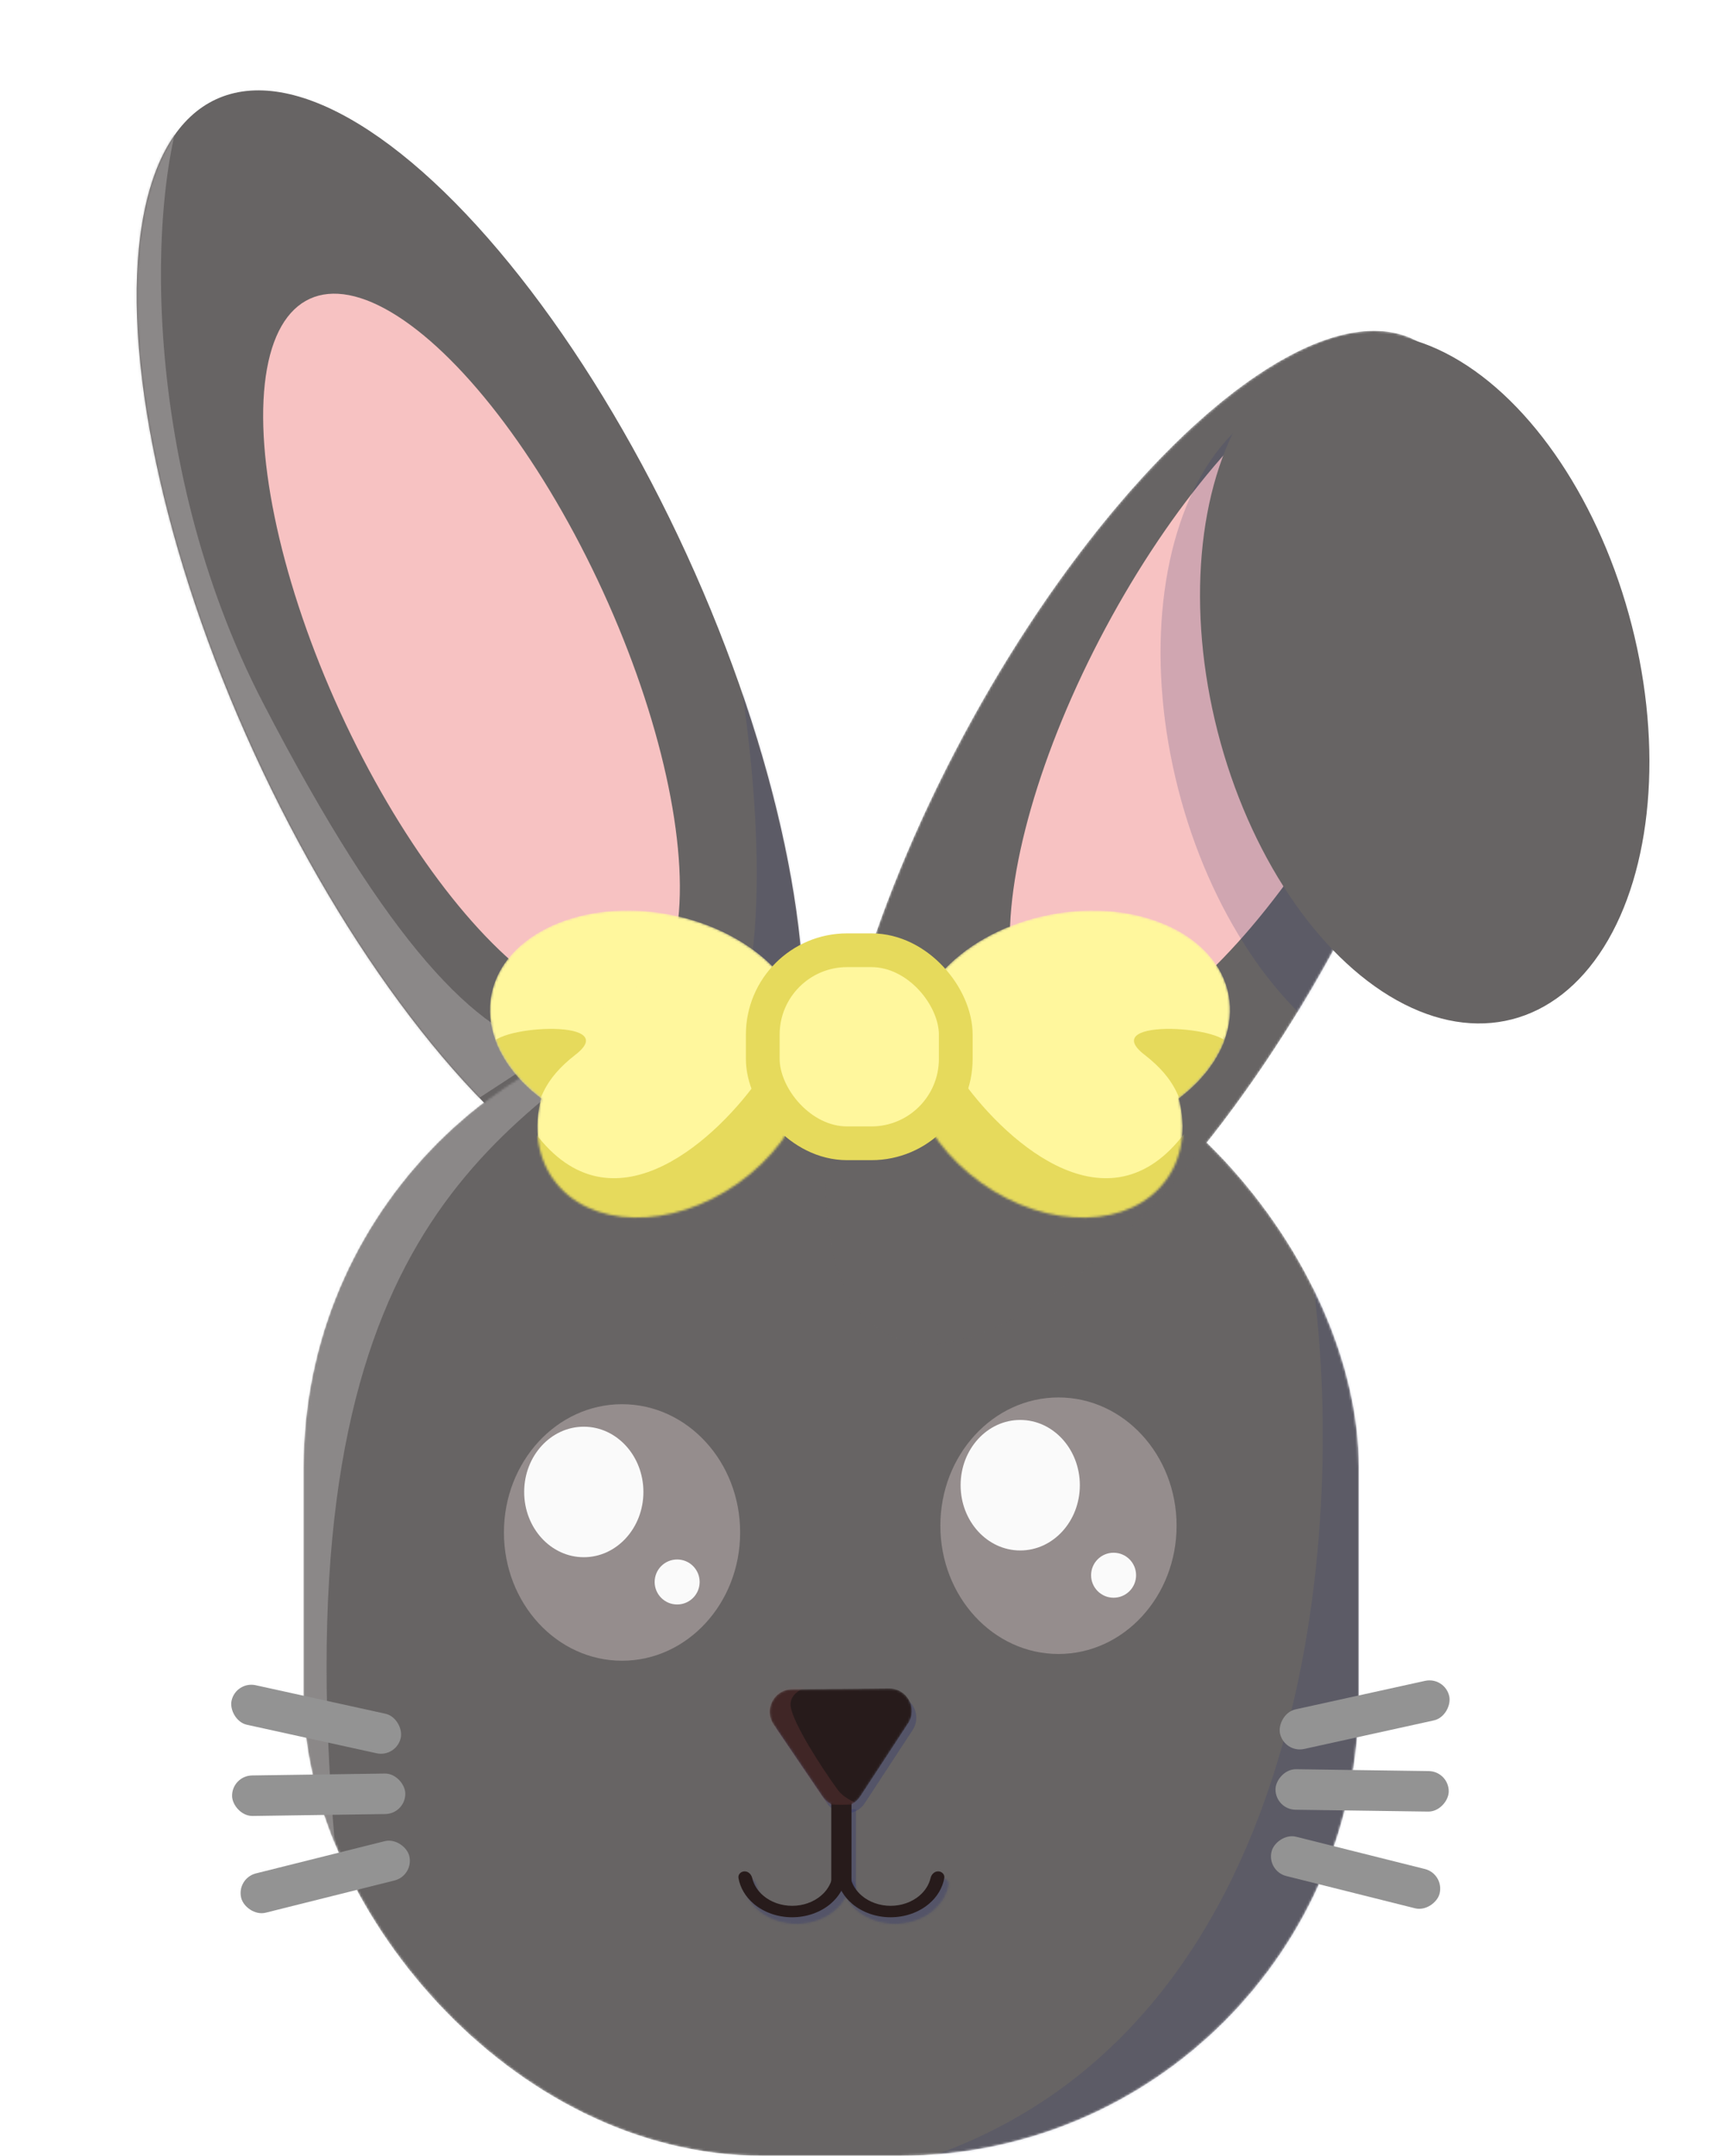 <svg width="765" height="958" viewBox="0 0 765 958" fill="none" xmlns="http://www.w3.org/2000/svg">
<ellipse cx="209.052" cy="290.394" rx="105.77" ry="270.964" transform="rotate(-24.624 209.052 290.394)" fill="#676464"/>
<mask id="mask0_118_1095" style="mask-type:alpha" maskUnits="userSpaceOnUse" x="60" y="40" width="298" height="501">
<ellipse cx="209.052" cy="290.394" rx="105.77" ry="270.964" transform="rotate(-24.624 209.052 290.394)" fill="#D9D9D9"/>
</mask>
<g mask="url(#mask0_118_1095)">
<path d="M85.332 36C65.166 78.333 60.693 203.908 117 312.5C173 420.5 212.167 459.667 245 467L184.5 506.5L13.5 115.5L102.5 17L85.332 36Z" fill="#A3A0A0" fill-opacity="0.6"/>
<path d="M318.5 246C332 303 350.9 428.2 318.5 473C286.1 517.8 346.667 461.5 380.5 425L318.5 246Z" fill="#333772" fill-opacity="0.2"/>
</g>
<ellipse cx="209.59" cy="289.578" rx="64.261" ry="172.489" transform="rotate(-24.624 209.59 289.578)" fill="#F7C2C2"/>
<mask id="mask1_118_1095" style="mask-type:alpha" maskUnits="userSpaceOnUse" x="135" y="448" width="469" height="510">
<rect x="135" y="448" width="469" height="510" rx="204" fill="#D9D9D9"/>
</mask>
<g mask="url(#mask1_118_1095)">
<rect x="135" y="448" width="469" height="510" rx="204" fill="#676464"/>
<path d="M416 957.5C586.8 895.9 598.5 670.5 583 565.5H592L644 641L583 939.5C456.167 971.167 245.2 1019.1 416 957.5Z" fill="#333772" fill-opacity="0.2"/>
</g>
<mask id="mask2_118_1095" style="mask-type:alpha" maskUnits="userSpaceOnUse" x="135" y="448" width="469" height="510">
<mask id="mask3_118_1095" style="mask-type:alpha" maskUnits="userSpaceOnUse" x="135" y="448" width="469" height="510">
<rect x="135" y="448" width="469" height="510" rx="204" fill="#D9D9D9"/>
</mask>
<g mask="url(#mask3_118_1095)">
<rect x="135" y="448" width="469" height="510" rx="204" fill="#D9D9D9"/>
<path d="M416 957.5C586.8 895.9 598.5 670.5 583 565.5H592L644 641L583 939.5C456.167 971.167 245.2 1019.1 416 957.5Z" fill="#595EB2" fill-opacity="0.2"/>
</g>
</mask>
<g mask="url(#mask2_118_1095)">
<path d="M288.5 453.5C211 509 123.5 563 150 831.5L115 792V548L203.5 474L288.5 453.5Z" fill="#A3A0A0" fill-opacity="0.6"/>
</g>
<g filter="url(#filter0_i_118_1095)">
<ellipse cx="470.5" cy="670" rx="52.5" ry="57" fill="#958D8D"/>
</g>
<ellipse cx="453.5" cy="660" rx="26.5" ry="29" fill="#FAFAFA"/>
<circle cx="495" cy="700" r="10" fill="#FAFAFA"/>
<g filter="url(#filter1_i_118_1095)">
<ellipse cx="276.5" cy="673" rx="52.5" ry="57" fill="#958D8D"/>
</g>
<ellipse cx="259.5" cy="663" rx="26.5" ry="29" fill="#FAFAFA"/>
<circle cx="301" cy="703" r="10" fill="#FAFAFA"/>
<mask id="mask4_118_1095" style="mask-type:alpha" maskUnits="userSpaceOnUse" x="367" y="146" width="290" height="451">
<ellipse cx="95" cy="250.077" rx="95" ry="250.077" transform="matrix(-0.882 -0.472 -0.472 0.882 713.623 196.381)" fill="#D9D9D9"/>
<ellipse cx="548.079" cy="309.395" rx="64.261" ry="172.489" transform="rotate(-151.83 548.079 309.395)" fill="#F7C2C2"/>
</mask>
<g mask="url(#mask4_118_1095)">
<ellipse cx="95" cy="250.077" rx="95" ry="250.077" transform="matrix(-0.882 -0.472 -0.472 0.882 713.623 196.381)" fill="#676464"/>
<ellipse cx="548.079" cy="309.395" rx="64.261" ry="172.489" transform="rotate(-151.83 548.079 309.395)" fill="#F7C2C2"/>
<ellipse cx="95" cy="156.296" rx="95" ry="156.296" transform="matrix(-0.969 0.248 0.248 0.969 669.045 152)" fill="#333772" fill-opacity="0.2"/>
</g>
<ellipse cx="95" cy="156.296" rx="95" ry="156.296" transform="matrix(-0.969 0.248 0.248 0.969 686.59 126.522)" fill="#676464"/>
<rect x="371.512" y="804" width="8.976" height="36.55" fill="#333772" fill-opacity="0.2"/>
<rect x="373.756" y="806.244" width="4.488" height="32.062" stroke="#333772" stroke-opacity="0.2" stroke-width="4.488"/>
<mask id="path-27-inside-1_118_1095" fill="white">
<path d="M375.235 834.6C376.897 834.6 378.27 835.957 377.983 837.594C377.228 841.897 374.859 845.912 371.179 849.025C366.655 852.851 360.519 855 354.122 855C347.724 855 341.589 852.851 337.065 849.025C333.384 845.912 331.016 841.897 330.261 837.594C329.974 835.957 331.347 834.6 333.009 834.6C334.671 834.6 335.985 835.965 336.365 837.583C337.058 840.532 338.769 843.268 341.321 845.426C344.716 848.297 349.321 849.91 354.122 849.91C358.923 849.91 363.528 848.297 366.923 845.426C369.474 843.268 371.186 840.532 371.878 837.583C372.258 835.965 373.573 834.6 375.235 834.6Z"/>
</mask>
<path d="M375.235 834.6C376.897 834.6 378.27 835.957 377.983 837.594C377.228 841.897 374.859 845.912 371.179 849.025C366.655 852.851 360.519 855 354.122 855C347.724 855 341.589 852.851 337.065 849.025C333.384 845.912 331.016 841.897 330.261 837.594C329.974 835.957 331.347 834.6 333.009 834.6C334.671 834.6 335.985 835.965 336.365 837.583C337.058 840.532 338.769 843.268 341.321 845.426C344.716 848.297 349.321 849.91 354.122 849.91C358.923 849.91 363.528 848.297 366.923 845.426C369.474 843.268 371.186 840.532 371.878 837.583C372.258 835.965 373.573 834.6 375.235 834.6Z" fill="#333772" fill-opacity="0.2" stroke="#333772" stroke-opacity="0.2" stroke-width="16" mask="url(#path-27-inside-1_118_1095)"/>
<mask id="path-28-inside-2_118_1095" fill="white">
<path d="M418.99 834.6C420.652 834.6 422.026 835.957 421.739 837.594C420.984 841.897 418.615 845.912 414.935 849.025C410.411 852.851 404.275 855 397.878 855C391.48 855 385.345 852.851 380.821 849.025C377.14 845.912 374.772 841.897 374.017 837.594C373.73 835.957 375.103 834.6 376.765 834.6C378.427 834.6 379.741 835.965 380.121 837.583C380.814 840.532 382.525 843.268 385.077 845.426C388.472 848.297 393.077 849.91 397.878 849.91C402.679 849.91 407.284 848.297 410.679 845.426C413.23 843.268 414.942 840.532 415.634 837.583C416.014 835.965 417.328 834.6 418.99 834.6Z"/>
</mask>
<path d="M418.99 834.6C420.652 834.6 422.026 835.957 421.739 837.594C420.984 841.897 418.615 845.912 414.935 849.025C410.411 852.851 404.275 855 397.878 855C391.48 855 385.345 852.851 380.821 849.025C377.14 845.912 374.772 841.897 374.017 837.594C373.73 835.957 375.103 834.6 376.765 834.6C378.427 834.6 379.741 835.965 380.121 837.583C380.814 840.532 382.525 843.268 385.077 845.426C388.472 848.297 393.077 849.91 397.878 849.91C402.679 849.91 407.284 848.297 410.679 845.426C413.23 843.268 414.942 840.532 415.634 837.583C416.014 835.965 417.328 834.6 418.99 834.6Z" fill="#333772" fill-opacity="0.2" stroke="#333772" stroke-opacity="0.2" stroke-width="16" mask="url(#path-28-inside-2_118_1095)"/>
<path d="M384.374 801.318C380.467 807.287 371.745 807.361 367.736 801.46L345.9 769.314C341.411 762.707 346.099 753.764 354.086 753.696L397.209 753.329C405.197 753.261 410.036 762.123 405.661 768.806L384.374 801.318Z" fill="#333772" fill-opacity="0.2"/>
<path d="M381.027 799.127C378.756 802.596 373.774 802.747 371.279 799.534L371.045 799.212L349.209 767.067C346.516 763.102 349.328 757.737 354.12 757.696L397.244 757.329C401.961 757.289 404.848 762.44 402.434 766.426L402.314 766.615L381.027 799.127Z" stroke="#333772" stroke-opacity="0.2" stroke-width="8"/>
<rect x="369.512" y="801" width="8.976" height="36.55" fill="#271B1B"/>
<path d="M373.235 831.6C374.897 831.6 376.27 832.957 375.983 834.594C375.228 838.897 372.86 842.912 369.179 846.025C364.655 849.851 358.52 852 352.122 852C345.725 852 339.589 849.851 335.065 846.025C331.385 842.912 329.016 838.897 328.261 834.594C327.974 832.957 329.347 831.6 331.009 831.6C332.671 831.6 333.986 832.965 334.366 834.583C335.058 837.532 336.77 840.268 339.321 842.426C342.716 845.297 347.321 846.91 352.122 846.91C356.923 846.91 361.528 845.297 364.923 842.426C367.475 840.268 369.186 837.532 369.879 834.583C370.259 832.965 371.573 831.6 373.235 831.6Z" fill="#271B1B"/>
<path d="M416.991 831.6C418.653 831.6 420.026 832.957 419.739 834.594C418.984 838.897 416.616 842.912 412.935 846.025C408.411 849.851 402.276 852 395.878 852C389.481 852 383.345 849.851 378.821 846.025C375.141 842.912 372.772 838.897 372.017 834.594C371.73 832.957 373.104 831.6 374.766 831.6C376.428 831.6 377.742 832.965 378.122 834.583C378.814 837.532 380.526 840.268 383.077 842.426C386.472 845.297 391.077 846.91 395.878 846.91C400.679 846.91 405.284 845.297 408.679 842.426C411.231 840.268 412.942 837.532 413.635 834.583C414.015 832.965 415.329 831.6 416.991 831.6Z" fill="#271B1B"/>
<mask id="mask5_118_1095" style="mask-type:alpha" maskUnits="userSpaceOnUse" x="342" y="750" width="64" height="53">
<path d="M382.374 798.318C378.467 804.287 369.745 804.361 365.736 798.46L343.9 766.314C339.411 759.707 344.099 750.764 352.086 750.696L395.209 750.329C403.197 750.261 408.036 759.123 403.661 765.806L382.374 798.318Z" fill="#362727"/>
</mask>
<g mask="url(#mask5_118_1095)">
<path d="M382.374 798.318C378.467 804.287 369.745 804.361 365.736 798.46L343.9 766.314C339.411 759.707 344.099 750.764 352.086 750.696L395.209 750.329C403.197 750.261 408.036 759.123 403.661 765.806L382.374 798.318Z" fill="#271B1B"/>
<path d="M367.5 747.5C361.667 748 350.3 750.9 351.5 758.5C352.7 766.1 365.167 785.5 372.5 795.5C376.5 800.955 389.2 806 394 798C398.8 790 384.333 795.5 380.5 802H369.5L361.5 800L336 759.5L351 744L367.052 746.432C367.41 746.486 367.5 747.167 367.5 747.5Z" fill="#A85151" fill-opacity="0.2"/>
</g>
<rect x="104.863" y="746.948" width="77" height="18" rx="9" transform="rotate(12.392 104.863 746.948)" fill="#939393"/>
<rect width="77" height="18" rx="9" transform="matrix(-0.977 0.215 0.215 0.977 642.272 745)" fill="#939393"/>
<rect x="103.034" y="789.11" width="77" height="18" rx="9" transform="rotate(-0.826 103.034 789.11)" fill="#939393"/>
<rect width="77" height="18" rx="9" transform="matrix(-1 -0.014 -0.014 1 644.101 787.162)" fill="#939393"/>
<rect x="105.034" y="834.686" width="77" height="18" rx="9" transform="rotate(-14.044 105.034 834.686)" fill="#939393"/>
<rect width="77" height="18" rx="9" transform="matrix(-0.97 -0.243 -0.243 0.97 642.101 832.738)" fill="#939393"/>
<mask id="mask6_118_1095" style="mask-type:alpha" maskUnits="userSpaceOnUse" x="403" y="404" width="144" height="138">
<ellipse cx="71.059" cy="49.983" rx="71.059" ry="49.983" transform="matrix(-0.982 0.189 0.189 0.982 536.66 393)" fill="#FFF79D"/>
<ellipse cx="66.142" cy="49.114" rx="66.142" ry="49.114" transform="matrix(-0.815 -0.58 -0.58 0.815 547.085 483.972)" fill="#FFF79D"/>
</mask>
<g mask="url(#mask6_118_1095)">
<ellipse cx="71.059" cy="49.983" rx="71.059" ry="49.983" transform="matrix(-0.982 0.189 0.189 0.982 536.66 393)" fill="#FFF79D"/>
<ellipse cx="66.142" cy="49.114" rx="66.142" ry="49.114" transform="matrix(-0.815 -0.58 -0.58 0.815 547.085 483.972)" fill="#FFF79D"/>
<path d="M426.297 478.064C444.841 505.075 490.558 548.373 525.068 505.478C559.577 462.583 528.427 526.845 508.539 564.338L409.364 521.604L426.297 478.064Z" fill="#E6DA5C"/>
<mask id="mask7_118_1095" style="mask-type:alpha" maskUnits="userSpaceOnUse" x="403" y="404" width="144" height="138">
<mask id="mask8_118_1095" style="mask-type:alpha" maskUnits="userSpaceOnUse" x="403" y="404" width="144" height="138">
<ellipse cx="71.059" cy="49.983" rx="71.059" ry="49.983" transform="matrix(-0.982 0.189 0.189 0.982 536.66 393)" fill="#FFF79D"/>
<ellipse cx="66.142" cy="49.114" rx="66.142" ry="49.114" transform="matrix(-0.815 -0.58 -0.58 0.815 547.085 483.972)" fill="#FFF79D"/>
</mask>
<g mask="url(#mask8_118_1095)">
<ellipse cx="71.059" cy="49.983" rx="71.059" ry="49.983" transform="matrix(-0.982 0.189 0.189 0.982 536.66 393)" fill="#FFF79D"/>
<ellipse cx="66.142" cy="49.114" rx="66.142" ry="49.114" transform="matrix(-0.815 -0.58 -0.58 0.815 547.085 483.972)" fill="#FFF79D"/>
<path d="M426.297 478.064C444.841 505.075 490.558 548.373 525.068 505.478C559.577 462.583 528.427 526.845 508.539 564.338L409.364 521.604L426.297 478.064Z" fill="#F4E975"/>
</g>
</mask>
<g mask="url(#mask7_118_1095)">
<path d="M526.68 494.19C524.069 489.102 523.455 480.08 508.707 468.682C486.923 451.845 548.992 456 546.031 465.567C540.79 482.499 534.946 490.329 526.68 494.19Z" fill="#E6DA5C"/>
</g>
</g>
<mask id="mask9_118_1095" style="mask-type:alpha" maskUnits="userSpaceOnUse" x="217" y="404" width="144" height="138">
<ellipse cx="288.214" cy="455.494" rx="71.059" ry="49.983" transform="rotate(10.877 288.214 455.494)" fill="#FFF79D"/>
<ellipse cx="299.805" cy="485.644" rx="66.142" ry="49.114" transform="rotate(-35.433 299.805 485.644)" fill="#FFF79D"/>
</mask>
<g mask="url(#mask9_118_1095)">
<ellipse cx="288.214" cy="455.494" rx="71.059" ry="49.983" transform="rotate(10.877 288.214 455.494)" fill="#FFF79D"/>
<ellipse cx="299.805" cy="485.644" rx="66.142" ry="49.114" transform="rotate(-35.433 299.805 485.644)" fill="#FFF79D"/>
<path d="M338.227 478.064C319.682 505.075 273.966 548.373 239.456 505.478C204.947 462.583 236.097 526.845 255.985 564.338L355.159 521.604L338.227 478.064Z" fill="#E6DA5C"/>
<mask id="mask10_118_1095" style="mask-type:alpha" maskUnits="userSpaceOnUse" x="217" y="404" width="144" height="138">
<mask id="mask11_118_1095" style="mask-type:alpha" maskUnits="userSpaceOnUse" x="217" y="404" width="144" height="138">
<ellipse cx="288.214" cy="455.494" rx="71.059" ry="49.983" transform="rotate(10.877 288.214 455.494)" fill="#FFF79D"/>
<ellipse cx="299.805" cy="485.644" rx="66.142" ry="49.114" transform="rotate(-35.433 299.805 485.644)" fill="#FFF79D"/>
</mask>
<g mask="url(#mask11_118_1095)">
<ellipse cx="288.214" cy="455.494" rx="71.059" ry="49.983" transform="rotate(10.877 288.214 455.494)" fill="#FFF79D"/>
<ellipse cx="299.805" cy="485.644" rx="66.142" ry="49.114" transform="rotate(-35.433 299.805 485.644)" fill="#FFF79D"/>
<path d="M338.227 478.064C319.682 505.075 273.966 548.373 239.456 505.478C204.947 462.583 236.097 526.845 255.985 564.338L355.159 521.604L338.227 478.064Z" fill="#F4E975"/>
</g>
</mask>
<g mask="url(#mask10_118_1095)">
<path d="M237.844 494.19C240.454 489.102 241.069 480.08 255.817 468.682C277.601 451.845 215.532 456 218.493 465.567C223.733 482.499 229.577 490.329 237.844 494.19Z" fill="#E6DA5C"/>
</g>
</g>
<rect x="339.057" y="422.27" width="85.787" height="85.787" rx="37.5" fill="#FFF79D" stroke="#E6DA5C" stroke-width="15"/>
<defs>
<filter id="filter0_i_118_1095" x="418" y="613" width="105" height="122" filterUnits="userSpaceOnUse" color-interpolation-filters="sRGB">
<feFlood flood-opacity="0" result="BackgroundImageFix"/>
<feBlend mode="normal" in="SourceGraphic" in2="BackgroundImageFix" result="shape"/>
<feColorMatrix in="SourceAlpha" type="matrix" values="0 0 0 0 0 0 0 0 0 0 0 0 0 0 0 0 0 0 127 0" result="hardAlpha"/>
<feMorphology radius="10" operator="erode" in="SourceAlpha" result="effect1_innerShadow_118_1095"/>
<feOffset dy="8"/>
<feGaussianBlur stdDeviation="45"/>
<feComposite in2="hardAlpha" operator="arithmetic" k2="-1" k3="1"/>
<feColorMatrix type="matrix" values="0 0 0 0 0 0 0 0 0 0 0 0 0 0 0 0 0 0 1 0"/>
<feBlend mode="normal" in2="shape" result="effect1_innerShadow_118_1095"/>
</filter>
<filter id="filter1_i_118_1095" x="224" y="616" width="105" height="122" filterUnits="userSpaceOnUse" color-interpolation-filters="sRGB">
<feFlood flood-opacity="0" result="BackgroundImageFix"/>
<feBlend mode="normal" in="SourceGraphic" in2="BackgroundImageFix" result="shape"/>
<feColorMatrix in="SourceAlpha" type="matrix" values="0 0 0 0 0 0 0 0 0 0 0 0 0 0 0 0 0 0 127 0" result="hardAlpha"/>
<feMorphology radius="10" operator="erode" in="SourceAlpha" result="effect1_innerShadow_118_1095"/>
<feOffset dy="8"/>
<feGaussianBlur stdDeviation="45"/>
<feComposite in2="hardAlpha" operator="arithmetic" k2="-1" k3="1"/>
<feColorMatrix type="matrix" values="0 0 0 0 0 0 0 0 0 0 0 0 0 0 0 0 0 0 1 0"/>
<feBlend mode="normal" in2="shape" result="effect1_innerShadow_118_1095"/>
</filter>
</defs>
</svg>
